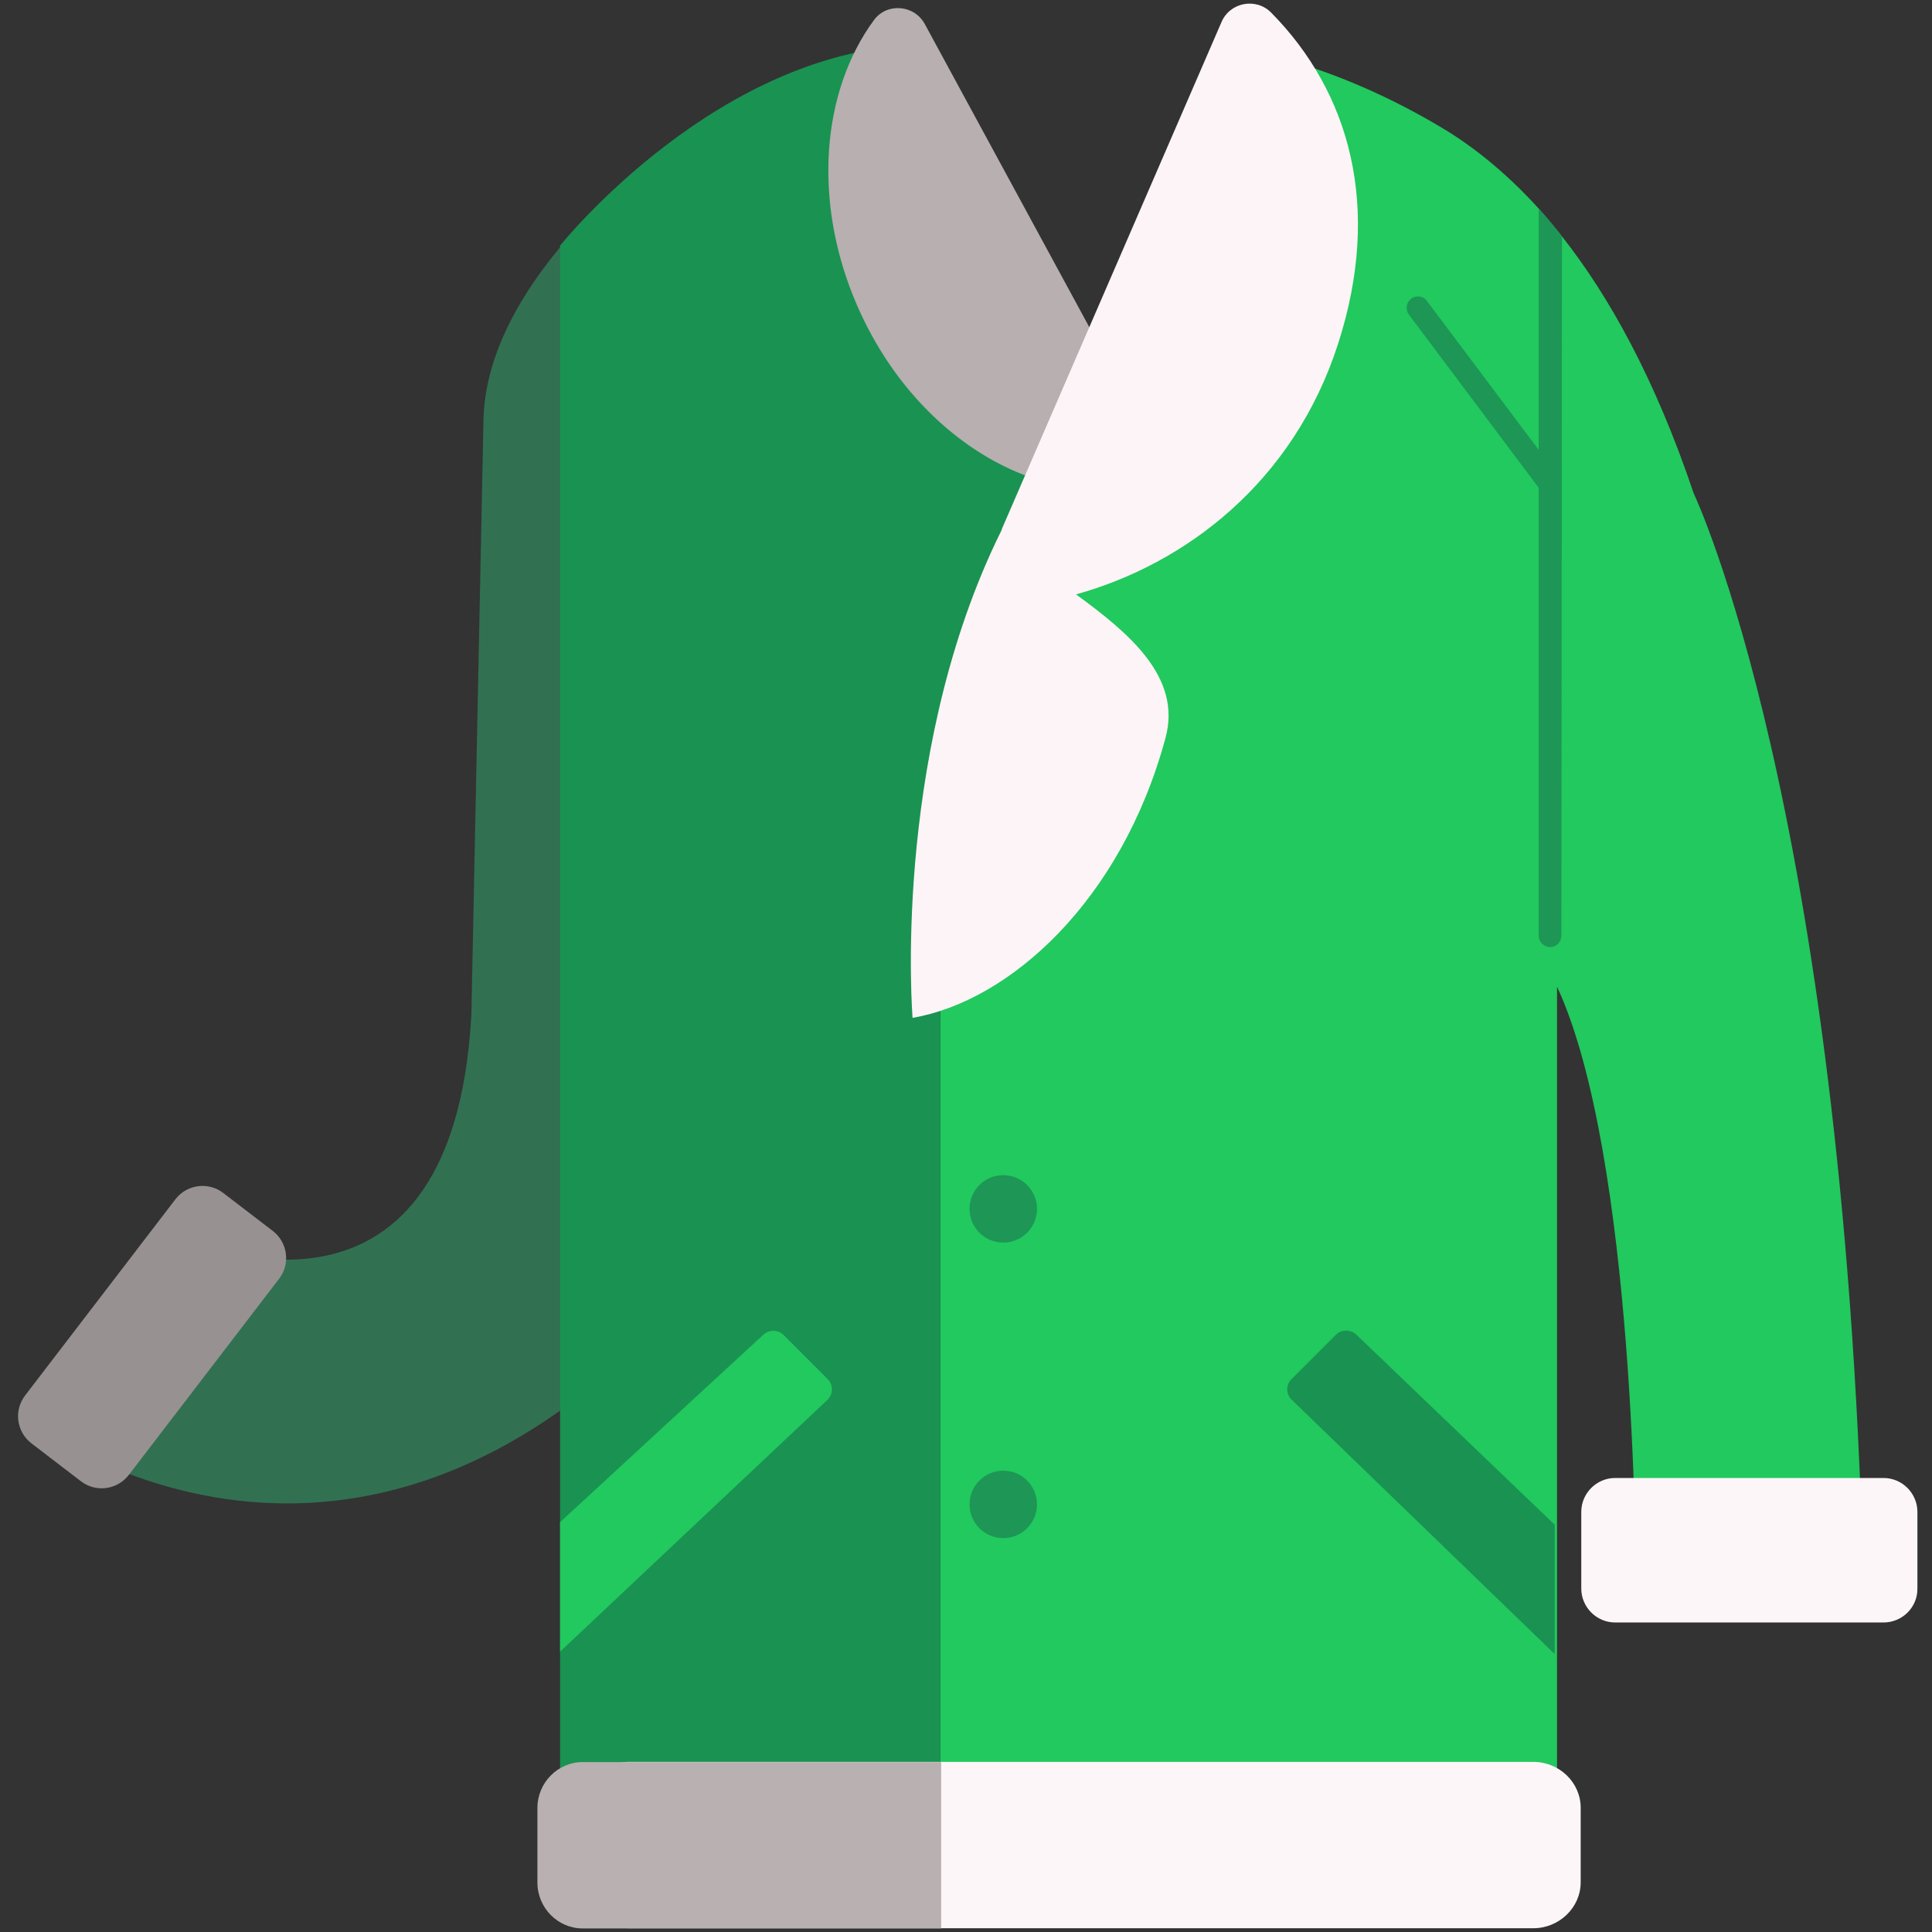 <svg width="98" height="98" viewBox="0 0 98 98" fill="none" xmlns="http://www.w3.org/2000/svg">
<rect x="0" y="0" width="98" height="98" fill="#333333" stroke="none"/>
<g clip-path="url(#clip0_301_6002)">
<path d="M94.51 79.76H82.97C82.97 79.76 82.97 58.64 78.98 50.05V92.71L32.98 93.6V92.61H47.7V39.25L56.84 21.2L54.79 18.78L61.59 2.28C61.59 2.28 66.69 2.64 73.07 6.44C74.66 7.38 76.35 8.71 78.05 10.58C78.44 11.02 78.84 11.49 79.23 11.99C81.63 15.03 83.96 19.23 85.91 25.02C85.91 25.02 93.47 40.83 94.51 79.76Z" fill="#21C95E"/>
<path d="M33.79 7.51C33.79 7.51 24.52 13.98 24.52 21.51L23.91 51.48C22.94 69.23 9.13 62.74 9.13 62.74L0.92 71.72C0.92 71.72 15.73 83.78 32.03 68.59L33.79 7.51Z" fill="#317152"/>
<path d="M54.79 18.78L48.93 11.85L46.98 2.28C36.54 2.28 28.41 12.46 28.41 12.46V92.6H47.7V39.25L56.84 21.19L54.79 18.78Z" fill="#1A9252"/>
<path d="M14.16 64.86L6.53 74.82C5.95 75.57 4.87 75.72 4.11 75.14L1.59 73.21C0.84 72.63 0.69 71.55 1.27 70.79L8.9 60.83C9.48 60.08 10.56 59.93 11.32 60.51L13.84 62.44C14.59 63.02 14.74 64.1 14.16 64.86Z" fill="#989192"/>
<path d="M79.23 11.99L79.2 47.46C79.2 47.78 78.95 48.04 78.63 48.04C78.32 48.04 78.05 47.78 78.05 47.46V24.74L71.46 15.95C71.28 15.7 71.33 15.34 71.58 15.15C71.84 14.96 72.2 15.01 72.38 15.27L78.05 22.82V10.58C78.44 11.02 78.84 11.49 79.23 11.99Z" fill="#1D9656"/>
<path d="M59.35 24.14C53.66 26.52 46.58 22.66 43.47 15.48C41.19 10.22 41.68 4.62 44.33 1.02C44.99 0.12 46.38 0.24 46.91 1.22L59.35 24.14Z" fill="#B7AFB0"/>
<path d="M64.49 0.65C63.72 -0.14 62.39 0.11 61.96 1.12L50.82 26.83C50.82 26.83 50.81 26.85 50.81 26.88L50.51 27.5C45.23 38.68 46.29 51.63 46.29 51.63C51.19 50.79 56.88 45.72 59.12 37.43C59.96 34.34 57.25 32.1 54.58 30.15C60.13 28.61 65.62 24.46 67.88 17.42C70.11 10.49 68.46 4.68 64.49 0.65Z" fill="#FCF4F6"/>
<path d="M41.98 71L28.41 83.78V77.21L38.69 67.73C38.99 67.43 39.47 67.43 39.76 67.73L41.99 69.96C42.27 70.24 42.27 70.72 41.98 71Z" fill="#21C95E"/>
<path d="M50.89 78.02C51.834 78.02 52.6 77.254 52.6 76.31C52.6 75.366 51.834 74.6 50.89 74.6C49.945 74.6 49.18 75.366 49.18 76.31C49.18 77.254 49.945 78.02 50.89 78.02Z" fill="#1D9656"/>
<path d="M50.89 63.03C51.834 63.03 52.6 62.264 52.6 61.32C52.6 60.376 51.834 59.61 50.89 59.61C49.945 59.61 49.18 60.376 49.18 61.32C49.18 62.264 49.945 63.03 50.89 63.03Z" fill="#1D9656"/>
<path d="M80.18 91.7V95.48C80.18 96.76 79.09 97.81 77.77 97.81H31.93C30.61 97.81 29.53 96.76 29.53 95.48V91.7C29.53 90.42 30.6 89.37 31.93 89.37H77.77C79.1 89.37 80.18 90.42 80.18 91.7Z" fill="#FDF6F8"/>
<path d="M47.74 89.37V97.82H29.56C28.29 97.82 27.26 96.77 27.26 95.49V91.71C27.26 90.43 28.29 89.38 29.56 89.38H47.74V89.37Z" fill="#B9B0B1"/>
<path d="M78.86 77.34V83.9L65.52 71C65.22 70.72 65.22 70.23 65.52 69.95L67.75 67.72C68.03 67.42 68.52 67.42 68.82 67.72L78.86 77.34Z" fill="#1A9252"/>
<path d="M95.54 82.3H81.93C80.98 82.3 80.21 81.52 80.21 80.58V76.69C80.21 75.74 80.99 74.97 81.93 74.97H95.54C96.49 74.97 97.26 75.75 97.26 76.69V80.58C97.27 81.53 96.49 82.3 95.54 82.3Z" fill="#FDF6F8"/>
</g>
<defs>
<clipPath id="clip0_301_6002">
<rect width="96.35" height="97.64" fill="white" transform="translate(0.92 0.18)"/>
</clipPath>
</defs>
</svg>
